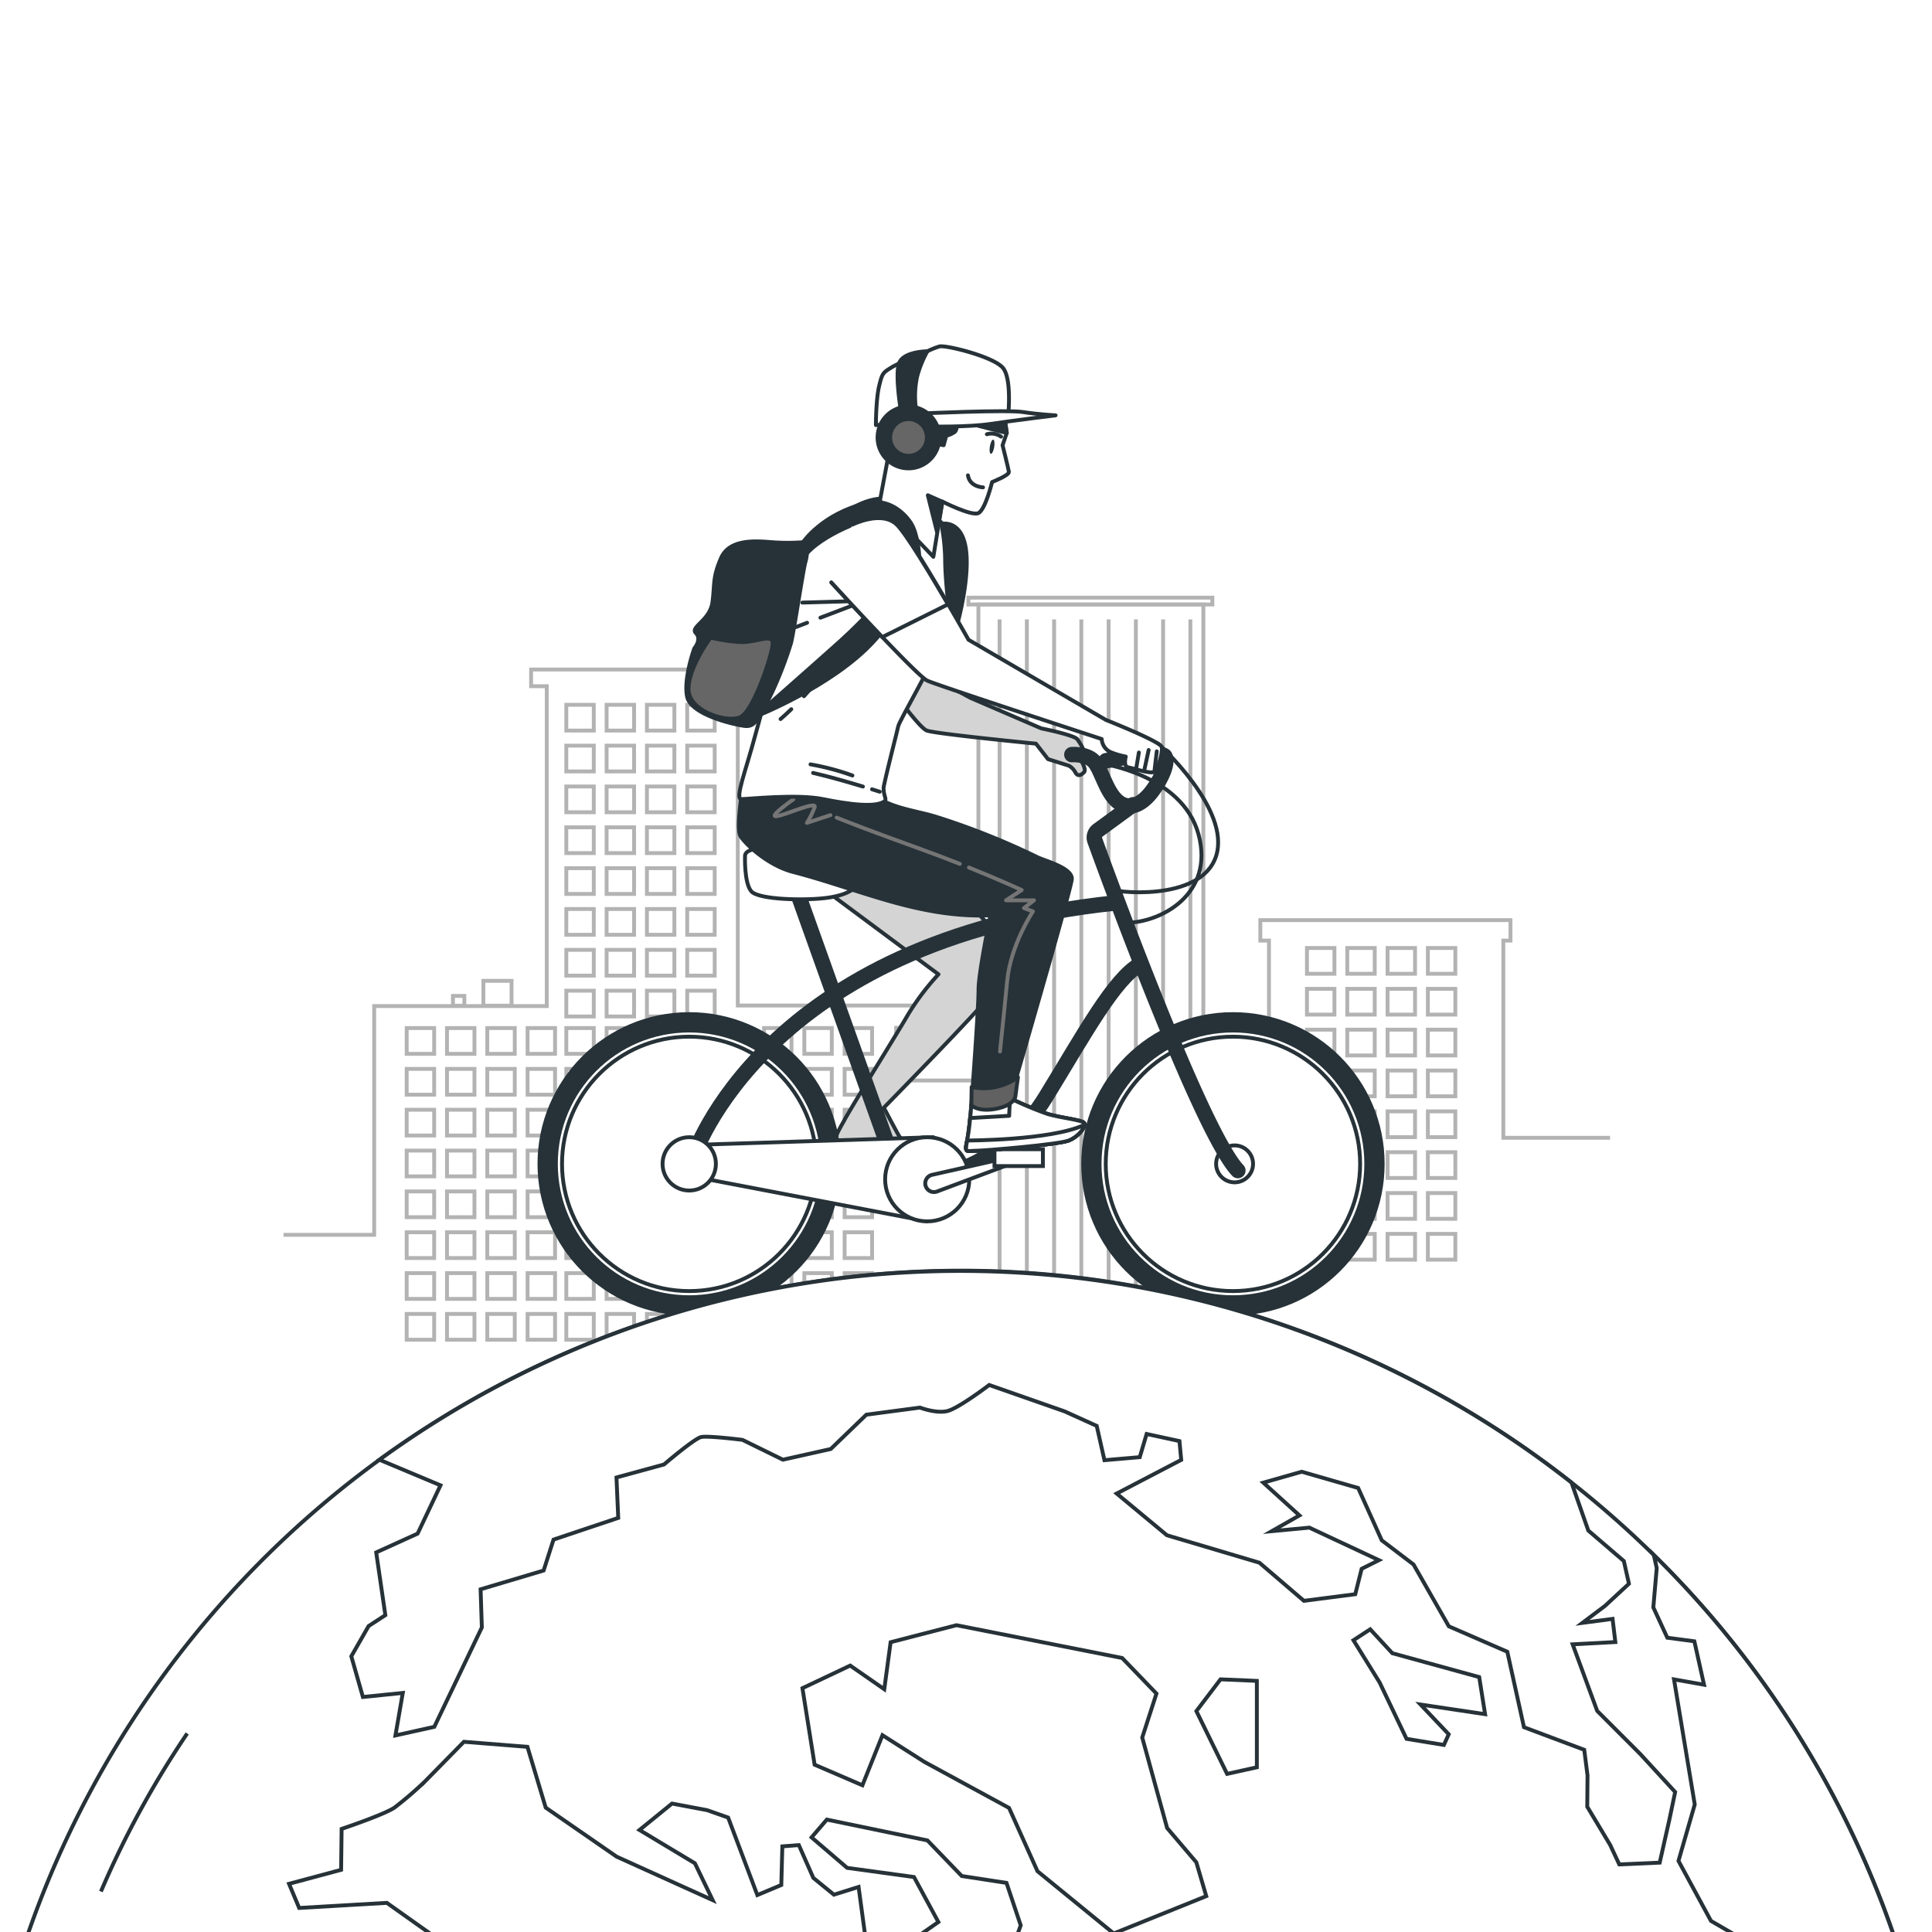 <svg class="animated" id="freepik_stories-world-bicycle-day" xmlns="http://www.w3.org/2000/svg" viewBox="0 0 500 500" version="1.1" xmlns:xlink="http://www.w3.org/1999/xlink" xmlns:svgjs="http://svgjs.com/svgjs"><style>svg#freepik_stories-world-bicycle-day:not(.animated) .animable {opacity: 0;}svg#freepik_stories-world-bicycle-day.animated #freepik--Character--inject-15 {animation: 0.6s 1 forwards linear slideLeft,1.5s Infinite  linear floating;animation-delay: 0s,-12.8s;}svg#freepik_stories-world-bicycle-day.animated #freepik--World--inject-15 {animation: 1s 1 forwards cubic-bezier(.36,-0.01,.5,1.38) slideUp;animation-delay: 0s;}            @keyframes slideLeft {                0% {                    opacity: 0;                    transform: translateX(-30px);                }                100% {                    opacity: 1;                    transform: translateX(0);                }            }                    @keyframes floating {                0% {                    opacity: 1;                    transform: translateY(0px);                }                50% {                    transform: translateY(-10px);                }                100% {                    opacity: 1;                    transform: translateY(0px);                }            }                    @keyframes slideUp {                0% {                    opacity: 0;                    transform: translateY(30px);                }                100% {                    opacity: 1;                    transform: inherit;                }            }        .animator-hidden { display: none; }</style><g id="freepik--background-simple--inject-15" class="animable animator-hidden" style="transform-origin: 247.784px 247.826px;"><path d="M410.76,104a210.26,210.26,0,0,0-57.35-40.25C321.79,49,287,41.83,252.13,41.41c-101.79-1.24-109.54,118.34-140.83,135s-88,18.58-90,85.09c-1.24,41.83,8.53,84.84,36,117.43,25.15,29.86,62.1,45,98.5,56.16C196.68,447.61,240,459.92,283,451.46c44.13-8.69,75.13-43.63,111.37-67.24,22.81-14.87,43.29-30.52,57.38-54.38q2.52-4.27,4.76-8.71c18.86-37.07,22.56-79.82,12.16-119.93C459.37,165.2,438.3,130.92,410.76,104Z" style="fill: #FFFFFF; transform-origin: 247.784px 247.826px;" id="elsrdtyr8k3xs" class="animable"></path><g id="el6gd6dsa9ni6"><path d="M410.76,104a210.26,210.26,0,0,0-57.35-40.25C321.79,49,287,41.83,252.13,41.41c-101.79-1.24-109.54,118.34-140.83,135s-88,18.58-90,85.09c-1.24,41.83,8.53,84.84,36,117.43,25.15,29.86,62.1,45,98.5,56.16C196.68,447.61,240,459.92,283,451.46c44.13-8.69,75.13-43.63,111.37-67.24,22.81-14.87,43.29-30.52,57.38-54.38q2.52-4.27,4.76-8.71c18.86-37.07,22.56-79.82,12.16-119.93C459.37,165.2,438.3,130.92,410.76,104Z" style="fill: rgb(255, 255, 255); opacity: 0.7; transform-origin: 247.784px 247.826px;" class="animable" id="el8dyaiziu8s2"></path></g></g><g id="freepik--Clouds--inject-15" class="animable animator-hidden" style="transform-origin: 250.443px 118.342px;"><path d="M434.6,107.33c0-.34-.06-.71-.07-1.1-.1-8.36-3.2-14.14-10.77-18.53-14.18-8.24-22.41,0-26.53,7.32s-10.52-4.58-20.59-3.21-9.6,12.36-12.35,18.3-8.69-1.83-16.47-.45-8.23,5.94-9.61,7.77-13.72-2.74-20.58.92a28.58,28.58,0,0,0-10.52,10.52H457.16s1.83-11-4.11-15.09C447.71,110.08,435.63,116,434.6,107.33Z" style="fill: none; stroke: rgb(38, 50, 56); stroke-linecap: round; stroke-linejoin: round; transform-origin: 382.268px 106.567px;" id="ellpiag5nd7cs" class="animable"></path><path d="M365,121a3.65,3.65,0,0,0-1.39.7c-1.93,1.69-1.93,2.9-1.93,2.9" style="fill: none; stroke: rgb(38, 50, 56); stroke-linecap: round; stroke-linejoin: round; transform-origin: 363.34px 122.8px;" id="el9tsyjzpp257" class="animable"></path><path d="M398.1,106.81c-1.34,2.92-2.52,6.13-5.27,7.41-3.93,1.84-7.61-2.31-11.24-3.25a5.23,5.23,0,0,0-5.75,1.76c-1.64,1.87-1.66,6.1-3.81,7.3a9.93,9.93,0,0,1-4.13.66" style="fill: none; stroke: rgb(38, 50, 56); stroke-linecap: round; stroke-linejoin: round; transform-origin: 383px 113.757px;" id="elmgibo53efsb" class="animable"></path><path d="M442.76,120.32c-.11-.26-.22-.53-.35-.78-2.88-5.76-9.7-1.13-13.9-2.74-3.72-1.44-2.5-7.33-3-10.41-1-6-8.45-10.49-14.3-9.58a18.16,18.16,0,0,0-11,6.43" style="fill: none; stroke: rgb(38, 50, 56); stroke-linecap: round; stroke-linejoin: round; transform-origin: 421.485px 108.506px;" id="elo1lir8yt8i" class="animable"></path><path d="M443.94,125.61a25.71,25.71,0,0,0-.5-3" style="fill: none; stroke: rgb(38, 50, 56); stroke-linecap: round; stroke-linejoin: round; transform-origin: 443.69px 124.11px;" id="elrycjsqz8c7p" class="animable"></path><path d="M132.39,137.39a6.1,6.1,0,0,1,0-.77c-.07-5.83-2.24-9.86-7.52-12.93-9.9-5.75-15.64,0-18.52,5.11s-7.34-3.19-14.36-2.24-6.71,8.62-8.62,12.77-6.07-1.27-11.5-.31-5.74,4.15-6.7,5.42-9.58-1.91-14.37.64a20,20,0,0,0-7.34,7.34H148.13s1.27-7.66-2.87-10.53C141.53,139.31,133.1,143.43,132.39,137.39Z" style="fill: none; stroke: rgb(38, 50, 56); stroke-linecap: round; stroke-linejoin: round; transform-origin: 95.887px 136.856px;" id="el0cli3llypi1" class="animable"></path><path d="M83.78,146.94a2.61,2.61,0,0,0-1,.49c-1.35,1.19-1.35,2-1.35,2" style="fill: none; stroke: rgb(38, 50, 56); stroke-linecap: round; stroke-linejoin: round; transform-origin: 82.605px 148.185px;" id="elhhl1fbz1tpn" class="animable"></path><path d="M106.91,137c-.93,2-1.75,4.27-3.68,5.17-2.74,1.28-5.31-1.61-7.84-2.27a3.64,3.64,0,0,0-4,1.23c-1.14,1.3-1.16,4.26-2.66,5.09a6.83,6.83,0,0,1-2.89.46" style="fill: none; stroke: rgb(38, 50, 56); stroke-linecap: round; stroke-linejoin: round; transform-origin: 96.375px 141.846px;" id="elqnz9s6108vg" class="animable"></path><path d="M138.08,146.46c-.08-.19-.16-.37-.25-.54-2-4-6.77-.79-9.69-1.92-2.61-1-1.75-5.11-2.1-7.26-.68-4.16-5.9-7.33-10-6.69a12.69,12.69,0,0,0-7.71,4.49" style="fill: none; stroke: rgb(38, 50, 56); stroke-linecap: round; stroke-linejoin: round; transform-origin: 123.205px 138.214px;" id="el6mrjzvujvuj" class="animable"></path><path d="M138.9,150.15a17.11,17.11,0,0,0-.35-2.13" style="fill: none; stroke: rgb(38, 50, 56); stroke-linecap: round; stroke-linejoin: round; transform-origin: 138.725px 149.085px;" id="el46ts6hvyv7r" class="animable"></path></g><g id="freepik--Buldings--inject-15" class="animable" style="transform-origin: 245.04px 254.055px;"><g id="elwfgh9sqci"><g style="opacity: 0.3; transform-origin: 245.04px 254.055px;" class="animable" id="el3hm5mstayas"><rect x="125.1" y="253.84" width="7.29" height="6.43" style="fill: none; stroke: rgb(0, 0, 0); stroke-miterlimit: 10; transform-origin: 128.745px 257.055px;" id="elo13cztz5ow" class="animable"></rect><rect x="117.22" y="257.74" width="2.95" height="2.54" style="fill: none; stroke: rgb(0, 0, 0); stroke-miterlimit: 10; transform-origin: 118.695px 259.01px;" id="elrdy9pe9civq" class="animable"></rect><polyline points="416.69 294.46 389.06 294.46 389.06 243.42 390.91 243.42 390.91 238.13 326.17 238.13 326.17 243.42 328.41 243.42 328.41 319.34 311.43 319.34 311.43 156.45 253.21 156.45 253.21 279.63 231.92 279.63 231.92 266 237.5 266 237.5 260.23 190.94 260.23 190.94 177.59 193.96 177.59 193.96 173.27 137.45 173.27 137.45 177.59 141.5 177.59 141.5 260.37 96.84 260.37 96.84 319.57 73.39 319.57" style="fill: none; stroke: rgb(0, 0, 0); stroke-miterlimit: 10; transform-origin: 245.04px 238.01px;" id="elw505qi0egpg" class="animable"></polyline><rect x="250.62" y="154.67" width="63.14" height="1.77" style="fill: none; stroke: rgb(0, 0, 0); stroke-miterlimit: 10; transform-origin: 282.19px 155.555px;" id="elgh37stqn8q" class="animable"></rect><rect x="146.56" y="182.4" width="7.11" height="6.67" style="fill: none; stroke: rgb(0, 0, 0); stroke-miterlimit: 10; transform-origin: 150.115px 185.735px;" id="elmn8ri38eaxk" class="animable"></rect><rect x="156.99" y="182.4" width="7.11" height="6.67" style="fill: none; stroke: rgb(0, 0, 0); stroke-miterlimit: 10; transform-origin: 160.545px 185.735px;" id="eli9ko9fkjus" class="animable"></rect><rect x="167.42" y="182.4" width="7.11" height="6.67" style="fill: none; stroke: rgb(0, 0, 0); stroke-miterlimit: 10; transform-origin: 170.975px 185.735px;" id="el4w8e7fwmktx" class="animable"></rect><rect x="177.85" y="182.4" width="7.11" height="6.67" style="fill: none; stroke: rgb(0, 0, 0); stroke-miterlimit: 10; transform-origin: 181.405px 185.735px;" id="elxoagp6cmnfn" class="animable"></rect><rect x="146.56" y="192.97" width="7.11" height="6.67" style="fill: none; stroke: rgb(0, 0, 0); stroke-miterlimit: 10; transform-origin: 150.115px 196.305px;" id="elyq9ilctopdg" class="animable"></rect><rect x="156.99" y="192.97" width="7.11" height="6.67" style="fill: none; stroke: rgb(0, 0, 0); stroke-miterlimit: 10; transform-origin: 160.545px 196.305px;" id="elalucm5va1t8" class="animable"></rect><rect x="167.42" y="192.97" width="7.11" height="6.67" style="fill: none; stroke: rgb(0, 0, 0); stroke-miterlimit: 10; transform-origin: 170.975px 196.305px;" id="elh3a7bw9l5k7" class="animable"></rect><rect x="177.85" y="192.97" width="7.11" height="6.67" style="fill: none; stroke: rgb(0, 0, 0); stroke-miterlimit: 10; transform-origin: 181.405px 196.305px;" id="els9h42g673i9" class="animable"></rect><rect x="146.56" y="203.54" width="7.11" height="6.67" style="fill: none; stroke: rgb(0, 0, 0); stroke-miterlimit: 10; transform-origin: 150.115px 206.875px;" id="elaqusviqdr1n" class="animable"></rect><rect x="156.99" y="203.54" width="7.11" height="6.67" style="fill: none; stroke: rgb(0, 0, 0); stroke-miterlimit: 10; transform-origin: 160.545px 206.875px;" id="elu2ts9h1aynr" class="animable"></rect><rect x="167.42" y="203.54" width="7.11" height="6.67" style="fill: none; stroke: rgb(0, 0, 0); stroke-miterlimit: 10; transform-origin: 170.975px 206.875px;" id="el14s7xfj46q4" class="animable"></rect><rect x="177.85" y="203.54" width="7.11" height="6.67" style="fill: none; stroke: rgb(0, 0, 0); stroke-miterlimit: 10; transform-origin: 181.405px 206.875px;" id="el6xxnpzo8zz" class="animable"></rect><rect x="146.56" y="214.11" width="7.11" height="6.67" style="fill: none; stroke: rgb(0, 0, 0); stroke-miterlimit: 10; transform-origin: 150.115px 217.445px;" id="el6zuhje5gf3k" class="animable"></rect><rect x="156.99" y="214.11" width="7.11" height="6.67" style="fill: none; stroke: rgb(0, 0, 0); stroke-miterlimit: 10; transform-origin: 160.545px 217.445px;" id="elt7rdy7phxnf" class="animable"></rect><rect x="167.42" y="214.11" width="7.11" height="6.67" style="fill: none; stroke: rgb(0, 0, 0); stroke-miterlimit: 10; transform-origin: 170.975px 217.445px;" id="elqre32e707gc" class="animable"></rect><rect x="177.85" y="214.11" width="7.11" height="6.67" style="fill: none; stroke: rgb(0, 0, 0); stroke-miterlimit: 10; transform-origin: 181.405px 217.445px;" id="elqhx0j0yehfb" class="animable"></rect><rect x="146.56" y="224.68" width="7.11" height="6.67" style="fill: none; stroke: rgb(0, 0, 0); stroke-miterlimit: 10; transform-origin: 150.115px 228.015px;" id="elz5zw4ygk1b9" class="animable"></rect><rect x="156.99" y="224.68" width="7.11" height="6.67" style="fill: none; stroke: rgb(0, 0, 0); stroke-miterlimit: 10; transform-origin: 160.545px 228.015px;" id="eliitggmd3pd" class="animable"></rect><rect x="167.42" y="224.68" width="7.11" height="6.67" style="fill: none; stroke: rgb(0, 0, 0); stroke-miterlimit: 10; transform-origin: 170.975px 228.015px;" id="el1ielm6g6e9f" class="animable"></rect><rect x="177.85" y="224.68" width="7.11" height="6.67" style="fill: none; stroke: rgb(0, 0, 0); stroke-miterlimit: 10; transform-origin: 181.405px 228.015px;" id="ellwxh7s04g8" class="animable"></rect><rect x="146.56" y="235.25" width="7.11" height="6.67" style="fill: none; stroke: rgb(0, 0, 0); stroke-miterlimit: 10; transform-origin: 150.115px 238.585px;" id="eluobh9txdh2" class="animable"></rect><rect x="156.99" y="235.25" width="7.11" height="6.67" style="fill: none; stroke: rgb(0, 0, 0); stroke-miterlimit: 10; transform-origin: 160.545px 238.585px;" id="elhg5f17qqiya" class="animable"></rect><rect x="167.42" y="235.25" width="7.11" height="6.67" style="fill: none; stroke: rgb(0, 0, 0); stroke-miterlimit: 10; transform-origin: 170.975px 238.585px;" id="el21pzajkq4bw" class="animable"></rect><rect x="177.85" y="235.25" width="7.11" height="6.67" style="fill: none; stroke: rgb(0, 0, 0); stroke-miterlimit: 10; transform-origin: 181.405px 238.585px;" id="eloyckw9601t" class="animable"></rect><rect x="146.56" y="245.82" width="7.11" height="6.67" style="fill: none; stroke: rgb(0, 0, 0); stroke-miterlimit: 10; transform-origin: 150.115px 249.155px;" id="elc8ug6fqhry8" class="animable"></rect><rect x="156.99" y="245.82" width="7.11" height="6.67" style="fill: none; stroke: rgb(0, 0, 0); stroke-miterlimit: 10; transform-origin: 160.545px 249.155px;" id="ellcvjz6mxhoe" class="animable"></rect><rect x="167.42" y="245.82" width="7.11" height="6.67" style="fill: none; stroke: rgb(0, 0, 0); stroke-miterlimit: 10; transform-origin: 170.975px 249.155px;" id="elydcbp6n2po7" class="animable"></rect><rect x="177.85" y="245.82" width="7.11" height="6.67" style="fill: none; stroke: rgb(0, 0, 0); stroke-miterlimit: 10; transform-origin: 181.405px 249.155px;" id="el1it575wv419" class="animable"></rect><rect x="146.56" y="256.39" width="7.11" height="6.67" style="fill: none; stroke: rgb(0, 0, 0); stroke-miterlimit: 10; transform-origin: 150.115px 259.725px;" id="elgq66in8xjhi" class="animable"></rect><rect x="156.99" y="256.39" width="7.11" height="6.67" style="fill: none; stroke: rgb(0, 0, 0); stroke-miterlimit: 10; transform-origin: 160.545px 259.725px;" id="el4realxrr0wm" class="animable"></rect><rect x="167.42" y="256.39" width="7.11" height="6.67" style="fill: none; stroke: rgb(0, 0, 0); stroke-miterlimit: 10; transform-origin: 170.975px 259.725px;" id="elhhw2d2dmwat" class="animable"></rect><rect x="177.85" y="256.39" width="7.11" height="6.67" style="fill: none; stroke: rgb(0, 0, 0); stroke-miterlimit: 10; transform-origin: 181.405px 259.725px;" id="elzy11g1bw6e" class="animable"></rect><rect x="146.56" y="266.06" width="7.11" height="6.67" style="fill: none; stroke: rgb(0, 0, 0); stroke-miterlimit: 10; transform-origin: 150.115px 269.395px;" id="elz18yhyyr3xf" class="animable"></rect><rect x="156.99" y="266.06" width="7.11" height="6.67" style="fill: none; stroke: rgb(0, 0, 0); stroke-miterlimit: 10; transform-origin: 160.545px 269.395px;" id="el22exwqt5khx" class="animable"></rect><rect x="167.42" y="266.06" width="7.11" height="6.67" style="fill: none; stroke: rgb(0, 0, 0); stroke-miterlimit: 10; transform-origin: 170.975px 269.395px;" id="elnonh3uwbwaf" class="animable"></rect><rect x="177.85" y="266.06" width="7.11" height="6.67" style="fill: none; stroke: rgb(0, 0, 0); stroke-miterlimit: 10; transform-origin: 181.405px 269.395px;" id="elutanzkm2w9" class="animable"></rect><rect x="146.56" y="276.63" width="7.11" height="6.67" style="fill: none; stroke: rgb(0, 0, 0); stroke-miterlimit: 10; transform-origin: 150.115px 279.965px;" id="elljozmxui55j" class="animable"></rect><rect x="156.99" y="276.63" width="7.11" height="6.67" style="fill: none; stroke: rgb(0, 0, 0); stroke-miterlimit: 10; transform-origin: 160.545px 279.965px;" id="elnlxmjvqltv" class="animable"></rect><rect x="167.42" y="276.63" width="7.11" height="6.67" style="fill: none; stroke: rgb(0, 0, 0); stroke-miterlimit: 10; transform-origin: 170.975px 279.965px;" id="eli6zdcttuzt" class="animable"></rect><rect x="177.85" y="276.63" width="7.11" height="6.67" style="fill: none; stroke: rgb(0, 0, 0); stroke-miterlimit: 10; transform-origin: 181.405px 279.965px;" id="elyafidakz9b7" class="animable"></rect><rect x="146.56" y="287.2" width="7.11" height="6.67" style="fill: none; stroke: rgb(0, 0, 0); stroke-miterlimit: 10; transform-origin: 150.115px 290.535px;" id="elvsvnm5s8fq" class="animable"></rect><rect x="156.99" y="287.2" width="7.11" height="6.67" style="fill: none; stroke: rgb(0, 0, 0); stroke-miterlimit: 10; transform-origin: 160.545px 290.535px;" id="elheb86ieucsa" class="animable"></rect><rect x="167.42" y="287.2" width="7.11" height="6.67" style="fill: none; stroke: rgb(0, 0, 0); stroke-miterlimit: 10; transform-origin: 170.975px 290.535px;" id="el3n0dsvtpeh3" class="animable"></rect><rect x="177.85" y="287.2" width="7.11" height="6.67" style="fill: none; stroke: rgb(0, 0, 0); stroke-miterlimit: 10; transform-origin: 181.405px 290.535px;" id="eljnhg4s9sbb" class="animable"></rect><rect x="146.56" y="297.77" width="7.11" height="6.67" style="fill: none; stroke: rgb(0, 0, 0); stroke-miterlimit: 10; transform-origin: 150.115px 301.105px;" id="elyo5jjgszix" class="animable"></rect><rect x="156.99" y="297.77" width="7.11" height="6.67" style="fill: none; stroke: rgb(0, 0, 0); stroke-miterlimit: 10; transform-origin: 160.545px 301.105px;" id="elvomt7v5vpcp" class="animable"></rect><rect x="167.42" y="297.77" width="7.11" height="6.67" style="fill: none; stroke: rgb(0, 0, 0); stroke-miterlimit: 10; transform-origin: 170.975px 301.105px;" id="elwf0uuyzyqva" class="animable"></rect><rect x="177.85" y="297.77" width="7.11" height="6.67" style="fill: none; stroke: rgb(0, 0, 0); stroke-miterlimit: 10; transform-origin: 181.405px 301.105px;" id="elxit90j0fpuj" class="animable"></rect><rect x="146.56" y="308.34" width="7.11" height="6.67" style="fill: none; stroke: rgb(0, 0, 0); stroke-miterlimit: 10; transform-origin: 150.115px 311.675px;" id="el6ktf6x9l35k" class="animable"></rect><rect x="156.99" y="308.34" width="7.11" height="6.67" style="fill: none; stroke: rgb(0, 0, 0); stroke-miterlimit: 10; transform-origin: 160.545px 311.675px;" id="el249tup57k7x" class="animable"></rect><rect x="167.42" y="308.34" width="7.11" height="6.67" style="fill: none; stroke: rgb(0, 0, 0); stroke-miterlimit: 10; transform-origin: 170.975px 311.675px;" id="ell2spwajd9q" class="animable"></rect><rect x="177.85" y="308.34" width="7.11" height="6.67" style="fill: none; stroke: rgb(0, 0, 0); stroke-miterlimit: 10; transform-origin: 181.405px 311.675px;" id="eltwqnk9uz9oh" class="animable"></rect><rect x="146.56" y="318.91" width="7.11" height="6.67" style="fill: none; stroke: rgb(0, 0, 0); stroke-miterlimit: 10; transform-origin: 150.115px 322.245px;" id="elba8rmq7j0gd" class="animable"></rect><rect x="156.99" y="318.91" width="7.11" height="6.67" style="fill: none; stroke: rgb(0, 0, 0); stroke-miterlimit: 10; transform-origin: 160.545px 322.245px;" id="el9xaomer7hwb" class="animable"></rect><rect x="167.42" y="318.91" width="7.11" height="6.67" style="fill: none; stroke: rgb(0, 0, 0); stroke-miterlimit: 10; transform-origin: 170.975px 322.245px;" id="elp18g377odo8" class="animable"></rect><rect x="177.85" y="318.91" width="7.11" height="6.67" style="fill: none; stroke: rgb(0, 0, 0); stroke-miterlimit: 10; transform-origin: 181.405px 322.245px;" id="el673cgxq9caw" class="animable"></rect><rect x="146.56" y="329.48" width="7.11" height="6.67" style="fill: none; stroke: rgb(0, 0, 0); stroke-miterlimit: 10; transform-origin: 150.115px 332.815px;" id="eldugilwp22hp" class="animable"></rect><rect x="156.99" y="329.48" width="7.11" height="6.67" style="fill: none; stroke: rgb(0, 0, 0); stroke-miterlimit: 10; transform-origin: 160.545px 332.815px;" id="el2b9967v843" class="animable"></rect><rect x="167.42" y="329.48" width="7.11" height="6.67" style="fill: none; stroke: rgb(0, 0, 0); stroke-miterlimit: 10; transform-origin: 170.975px 332.815px;" id="els8poaymtrdl" class="animable"></rect><rect x="177.85" y="329.48" width="7.11" height="6.67" style="fill: none; stroke: rgb(0, 0, 0); stroke-miterlimit: 10; transform-origin: 181.405px 332.815px;" id="eloaheqxp0alr" class="animable"></rect><rect x="146.56" y="340.05" width="7.11" height="6.67" style="fill: none; stroke: rgb(0, 0, 0); stroke-miterlimit: 10; transform-origin: 150.115px 343.385px;" id="el3do3jm1sug5" class="animable"></rect><rect x="156.99" y="340.05" width="7.11" height="6.67" style="fill: none; stroke: rgb(0, 0, 0); stroke-miterlimit: 10; transform-origin: 160.545px 343.385px;" id="el4anadumytin" class="animable"></rect><rect x="167.42" y="340.05" width="7.11" height="6.67" style="fill: none; stroke: rgb(0, 0, 0); stroke-miterlimit: 10; transform-origin: 170.975px 343.385px;" id="elvha7x8akh3m" class="animable"></rect><rect x="177.85" y="340.05" width="7.11" height="6.67" style="fill: none; stroke: rgb(0, 0, 0); stroke-miterlimit: 10; transform-origin: 181.405px 343.385px;" id="el3lj0pd4d7r2" class="animable"></rect><rect x="187.3" y="266.06" width="7.11" height="6.67" style="fill: none; stroke: rgb(0, 0, 0); stroke-miterlimit: 10; transform-origin: 190.855px 269.395px;" id="elsjh83rbbxup" class="animable"></rect><rect x="197.73" y="266.06" width="7.11" height="6.67" style="fill: none; stroke: rgb(0, 0, 0); stroke-miterlimit: 10; transform-origin: 201.285px 269.395px;" id="el3mjfkldq2ok" class="animable"></rect><rect x="208.16" y="266.06" width="7.11" height="6.67" style="fill: none; stroke: rgb(0, 0, 0); stroke-miterlimit: 10; transform-origin: 211.715px 269.395px;" id="elwrsj6jltn4c" class="animable"></rect><rect x="218.59" y="266.06" width="7.11" height="6.67" style="fill: none; stroke: rgb(0, 0, 0); stroke-miterlimit: 10; transform-origin: 222.145px 269.395px;" id="elnfw207z1jh" class="animable"></rect><rect x="187.3" y="276.63" width="7.11" height="6.67" style="fill: none; stroke: rgb(0, 0, 0); stroke-miterlimit: 10; transform-origin: 190.855px 279.965px;" id="elnpqlpqpha3" class="animable"></rect><rect x="197.73" y="276.63" width="7.11" height="6.67" style="fill: none; stroke: rgb(0, 0, 0); stroke-miterlimit: 10; transform-origin: 201.285px 279.965px;" id="elgspx14c33hd" class="animable"></rect><rect x="208.16" y="276.63" width="7.11" height="6.67" style="fill: none; stroke: rgb(0, 0, 0); stroke-miterlimit: 10; transform-origin: 211.715px 279.965px;" id="el31uo4qur6dr" class="animable"></rect><rect x="218.59" y="276.63" width="7.11" height="6.67" style="fill: none; stroke: rgb(0, 0, 0); stroke-miterlimit: 10; transform-origin: 222.145px 279.965px;" id="elcp21qjffmew" class="animable"></rect><rect x="187.3" y="287.2" width="7.11" height="6.67" style="fill: none; stroke: rgb(0, 0, 0); stroke-miterlimit: 10; transform-origin: 190.855px 290.535px;" id="ellvfwe3s5ho" class="animable"></rect><rect x="197.73" y="287.2" width="7.11" height="6.67" style="fill: none; stroke: rgb(0, 0, 0); stroke-miterlimit: 10; transform-origin: 201.285px 290.535px;" id="el5q52i5klcq4" class="animable"></rect><rect x="208.16" y="287.2" width="7.11" height="6.67" style="fill: none; stroke: rgb(0, 0, 0); stroke-miterlimit: 10; transform-origin: 211.715px 290.535px;" id="elgy7fbc80aaj" class="animable"></rect><rect x="218.59" y="287.2" width="7.11" height="6.67" style="fill: none; stroke: rgb(0, 0, 0); stroke-miterlimit: 10; transform-origin: 222.145px 290.535px;" id="elskj4cr8836" class="animable"></rect><rect x="187.3" y="297.77" width="7.11" height="6.67" style="fill: none; stroke: rgb(0, 0, 0); stroke-miterlimit: 10; transform-origin: 190.855px 301.105px;" id="elcc7v3rzjwyq" class="animable"></rect><rect x="197.73" y="297.77" width="7.11" height="6.67" style="fill: none; stroke: rgb(0, 0, 0); stroke-miterlimit: 10; transform-origin: 201.285px 301.105px;" id="el216mhmx7tda" class="animable"></rect><rect x="208.16" y="297.77" width="7.11" height="6.67" style="fill: none; stroke: rgb(0, 0, 0); stroke-miterlimit: 10; transform-origin: 211.715px 301.105px;" id="elle55w42erm" class="animable"></rect><rect x="218.59" y="297.77" width="7.11" height="6.67" style="fill: none; stroke: rgb(0, 0, 0); stroke-miterlimit: 10; transform-origin: 222.145px 301.105px;" id="elmb3vj5u4uy" class="animable"></rect><rect x="187.3" y="308.34" width="7.11" height="6.67" style="fill: none; stroke: rgb(0, 0, 0); stroke-miterlimit: 10; transform-origin: 190.855px 311.675px;" id="elesv3l83ap7o" class="animable"></rect><rect x="197.73" y="308.34" width="7.11" height="6.67" style="fill: none; stroke: rgb(0, 0, 0); stroke-miterlimit: 10; transform-origin: 201.285px 311.675px;" id="elx2rizw5r2t" class="animable"></rect><rect x="208.16" y="308.34" width="7.11" height="6.67" style="fill: none; stroke: rgb(0, 0, 0); stroke-miterlimit: 10; transform-origin: 211.715px 311.675px;" id="eljh7ylo02ont" class="animable"></rect><rect x="218.59" y="308.34" width="7.11" height="6.67" style="fill: none; stroke: rgb(0, 0, 0); stroke-miterlimit: 10; transform-origin: 222.145px 311.675px;" id="elxyv1szy9nrm" class="animable"></rect><rect x="187.3" y="318.91" width="7.11" height="6.67" style="fill: none; stroke: rgb(0, 0, 0); stroke-miterlimit: 10; transform-origin: 190.855px 322.245px;" id="el4a5g08gvvf" class="animable"></rect><rect x="197.73" y="318.91" width="7.11" height="6.67" style="fill: none; stroke: rgb(0, 0, 0); stroke-miterlimit: 10; transform-origin: 201.285px 322.245px;" id="elve0v85foncl" class="animable"></rect><rect x="208.16" y="318.91" width="7.11" height="6.67" style="fill: none; stroke: rgb(0, 0, 0); stroke-miterlimit: 10; transform-origin: 211.715px 322.245px;" id="el6g96vn9ax2g" class="animable"></rect><rect x="218.59" y="318.91" width="7.11" height="6.67" style="fill: none; stroke: rgb(0, 0, 0); stroke-miterlimit: 10; transform-origin: 222.145px 322.245px;" id="elvd993p923c" class="animable"></rect><rect x="187.3" y="329.48" width="7.11" height="6.67" style="fill: none; stroke: rgb(0, 0, 0); stroke-miterlimit: 10; transform-origin: 190.855px 332.815px;" id="el1pxn4p4ebtz" class="animable"></rect><rect x="197.73" y="329.48" width="7.11" height="6.67" style="fill: none; stroke: rgb(0, 0, 0); stroke-miterlimit: 10; transform-origin: 201.285px 332.815px;" id="elc1ju1ecfkb9" class="animable"></rect><rect x="208.16" y="329.48" width="7.11" height="6.67" style="fill: none; stroke: rgb(0, 0, 0); stroke-miterlimit: 10; transform-origin: 211.715px 332.815px;" id="el9vo4x2dcf1" class="animable"></rect><rect x="218.59" y="329.48" width="7.11" height="6.67" style="fill: none; stroke: rgb(0, 0, 0); stroke-miterlimit: 10; transform-origin: 222.145px 332.815px;" id="eljzt8hr16r9" class="animable"></rect><rect x="187.3" y="340.05" width="7.11" height="6.67" style="fill: none; stroke: rgb(0, 0, 0); stroke-miterlimit: 10; transform-origin: 190.855px 343.385px;" id="elkaka5jpwokb" class="animable"></rect><rect x="197.73" y="340.05" width="7.11" height="6.67" style="fill: none; stroke: rgb(0, 0, 0); stroke-miterlimit: 10; transform-origin: 201.285px 343.385px;" id="eldpf5qw0gmsm" class="animable"></rect><rect x="208.16" y="340.05" width="7.11" height="6.67" style="fill: none; stroke: rgb(0, 0, 0); stroke-miterlimit: 10; transform-origin: 211.715px 343.385px;" id="elhrb4lwewexi" class="animable"></rect><rect x="218.59" y="340.05" width="7.11" height="6.67" style="fill: none; stroke: rgb(0, 0, 0); stroke-miterlimit: 10; transform-origin: 222.145px 343.385px;" id="elp7j83pi8dcc" class="animable"></rect><rect x="105.25" y="266.06" width="7.11" height="6.67" style="fill: none; stroke: rgb(0, 0, 0); stroke-miterlimit: 10; transform-origin: 108.805px 269.395px;" id="el6mrqzt8k03u" class="animable"></rect><rect x="115.68" y="266.06" width="7.11" height="6.67" style="fill: none; stroke: rgb(0, 0, 0); stroke-miterlimit: 10; transform-origin: 119.235px 269.395px;" id="elrppf9dert1o" class="animable"></rect><rect x="126.11" y="266.06" width="7.11" height="6.67" style="fill: none; stroke: rgb(0, 0, 0); stroke-miterlimit: 10; transform-origin: 129.665px 269.395px;" id="elheea170olao" class="animable"></rect><rect x="136.54" y="266.06" width="7.11" height="6.67" style="fill: none; stroke: rgb(0, 0, 0); stroke-miterlimit: 10; transform-origin: 140.095px 269.395px;" id="elpr0zvbv4wzi" class="animable"></rect><rect x="105.25" y="276.63" width="7.11" height="6.67" style="fill: none; stroke: rgb(0, 0, 0); stroke-miterlimit: 10; transform-origin: 108.805px 279.965px;" id="elzfijhzprv0n" class="animable"></rect><rect x="115.68" y="276.63" width="7.11" height="6.67" style="fill: none; stroke: rgb(0, 0, 0); stroke-miterlimit: 10; transform-origin: 119.235px 279.965px;" id="elj6fbrnxbh57" class="animable"></rect><rect x="126.11" y="276.63" width="7.11" height="6.67" style="fill: none; stroke: rgb(0, 0, 0); stroke-miterlimit: 10; transform-origin: 129.665px 279.965px;" id="eld30m4vk6874" class="animable"></rect><rect x="136.54" y="276.63" width="7.11" height="6.67" style="fill: none; stroke: rgb(0, 0, 0); stroke-miterlimit: 10; transform-origin: 140.095px 279.965px;" id="elrq4iefg4nt" class="animable"></rect><rect x="105.25" y="287.2" width="7.11" height="6.67" style="fill: none; stroke: rgb(0, 0, 0); stroke-miterlimit: 10; transform-origin: 108.805px 290.535px;" id="el7x32uch72mu" class="animable"></rect><rect x="115.68" y="287.2" width="7.11" height="6.67" style="fill: none; stroke: rgb(0, 0, 0); stroke-miterlimit: 10; transform-origin: 119.235px 290.535px;" id="elqyf9y5w9sx" class="animable"></rect><rect x="126.11" y="287.2" width="7.11" height="6.67" style="fill: none; stroke: rgb(0, 0, 0); stroke-miterlimit: 10; transform-origin: 129.665px 290.535px;" id="eluabxty21cls" class="animable"></rect><rect x="136.54" y="287.2" width="7.11" height="6.67" style="fill: none; stroke: rgb(0, 0, 0); stroke-miterlimit: 10; transform-origin: 140.095px 290.535px;" id="elz7vkltuzrx" class="animable"></rect><rect x="105.25" y="297.77" width="7.11" height="6.67" style="fill: none; stroke: rgb(0, 0, 0); stroke-miterlimit: 10; transform-origin: 108.805px 301.105px;" id="elxevdtlt2kth" class="animable"></rect><rect x="115.68" y="297.77" width="7.11" height="6.67" style="fill: none; stroke: rgb(0, 0, 0); stroke-miterlimit: 10; transform-origin: 119.235px 301.105px;" id="el8uw7ki6e1so" class="animable"></rect><rect x="126.11" y="297.77" width="7.11" height="6.67" style="fill: none; stroke: rgb(0, 0, 0); stroke-miterlimit: 10; transform-origin: 129.665px 301.105px;" id="eln44880tmit" class="animable"></rect><rect x="136.54" y="297.77" width="7.11" height="6.67" style="fill: none; stroke: rgb(0, 0, 0); stroke-miterlimit: 10; transform-origin: 140.095px 301.105px;" id="elv0qs148fv0a" class="animable"></rect><rect x="105.25" y="308.34" width="7.11" height="6.67" style="fill: none; stroke: rgb(0, 0, 0); stroke-miterlimit: 10; transform-origin: 108.805px 311.675px;" id="elyyfadigi7w" class="animable"></rect><rect x="115.68" y="308.34" width="7.11" height="6.67" style="fill: none; stroke: rgb(0, 0, 0); stroke-miterlimit: 10; transform-origin: 119.235px 311.675px;" id="elix0wef3ohae" class="animable"></rect><rect x="126.11" y="308.34" width="7.11" height="6.67" style="fill: none; stroke: rgb(0, 0, 0); stroke-miterlimit: 10; transform-origin: 129.665px 311.675px;" id="elvn1pwhscu18" class="animable"></rect><rect x="136.54" y="308.34" width="7.11" height="6.67" style="fill: none; stroke: rgb(0, 0, 0); stroke-miterlimit: 10; transform-origin: 140.095px 311.675px;" id="el2jeoi5ngauu" class="animable"></rect><rect x="105.25" y="318.91" width="7.11" height="6.67" style="fill: none; stroke: rgb(0, 0, 0); stroke-miterlimit: 10; transform-origin: 108.805px 322.245px;" id="elo3qko13hkj" class="animable"></rect><rect x="115.68" y="318.91" width="7.11" height="6.67" style="fill: none; stroke: rgb(0, 0, 0); stroke-miterlimit: 10; transform-origin: 119.235px 322.245px;" id="elk1xqx4j7v0b" class="animable"></rect><rect x="126.11" y="318.91" width="7.11" height="6.67" style="fill: none; stroke: rgb(0, 0, 0); stroke-miterlimit: 10; transform-origin: 129.665px 322.245px;" id="eli7z5zl0lua" class="animable"></rect><rect x="136.54" y="318.91" width="7.11" height="6.67" style="fill: none; stroke: rgb(0, 0, 0); stroke-miterlimit: 10; transform-origin: 140.095px 322.245px;" id="el7xdi6mpa01" class="animable"></rect><rect x="105.25" y="329.48" width="7.11" height="6.67" style="fill: none; stroke: rgb(0, 0, 0); stroke-miterlimit: 10; transform-origin: 108.805px 332.815px;" id="elhencjhw2bxo" class="animable"></rect><rect x="115.68" y="329.48" width="7.11" height="6.67" style="fill: none; stroke: rgb(0, 0, 0); stroke-miterlimit: 10; transform-origin: 119.235px 332.815px;" id="el7og5zgf5ilp" class="animable"></rect><rect x="126.11" y="329.48" width="7.11" height="6.67" style="fill: none; stroke: rgb(0, 0, 0); stroke-miterlimit: 10; transform-origin: 129.665px 332.815px;" id="elk17kd63x49" class="animable"></rect><rect x="136.54" y="329.48" width="7.11" height="6.67" style="fill: none; stroke: rgb(0, 0, 0); stroke-miterlimit: 10; transform-origin: 140.095px 332.815px;" id="el3qv1uxjipwu" class="animable"></rect><rect x="105.25" y="340.05" width="7.11" height="6.67" style="fill: none; stroke: rgb(0, 0, 0); stroke-miterlimit: 10; transform-origin: 108.805px 343.385px;" id="elhs3qn36rsok" class="animable"></rect><rect x="115.68" y="340.05" width="7.11" height="6.67" style="fill: none; stroke: rgb(0, 0, 0); stroke-miterlimit: 10; transform-origin: 119.235px 343.385px;" id="el76n5xnulw9a" class="animable"></rect><rect x="126.11" y="340.05" width="7.11" height="6.67" style="fill: none; stroke: rgb(0, 0, 0); stroke-miterlimit: 10; transform-origin: 129.665px 343.385px;" id="elea1su07k9dt" class="animable"></rect><rect x="136.54" y="340.05" width="7.11" height="6.67" style="fill: none; stroke: rgb(0, 0, 0); stroke-miterlimit: 10; transform-origin: 140.095px 343.385px;" id="elqfj32b2xnuh" class="animable"></rect><rect x="338.24" y="245.34" width="7.11" height="6.67" style="fill: none; stroke: rgb(0, 0, 0); stroke-miterlimit: 10; transform-origin: 341.795px 248.675px;" id="el6eeis00100o" class="animable"></rect><rect x="348.67" y="245.34" width="7.11" height="6.67" style="fill: none; stroke: rgb(0, 0, 0); stroke-miterlimit: 10; transform-origin: 352.225px 248.675px;" id="el3ow2k5mfl4r" class="animable"></rect><rect x="359.1" y="245.34" width="7.11" height="6.67" style="fill: none; stroke: rgb(0, 0, 0); stroke-miterlimit: 10; transform-origin: 362.655px 248.675px;" id="el6nx6bhxk8w2" class="animable"></rect><rect x="369.53" y="245.34" width="7.11" height="6.67" style="fill: none; stroke: rgb(0, 0, 0); stroke-miterlimit: 10; transform-origin: 373.085px 248.675px;" id="el64bnh6kniao" class="animable"></rect><rect x="338.24" y="255.91" width="7.11" height="6.67" style="fill: none; stroke: rgb(0, 0, 0); stroke-miterlimit: 10; transform-origin: 341.795px 259.245px;" id="el9ak93f6whc" class="animable"></rect><rect x="348.67" y="255.91" width="7.11" height="6.67" style="fill: none; stroke: rgb(0, 0, 0); stroke-miterlimit: 10; transform-origin: 352.225px 259.245px;" id="elv8hx950zwdk" class="animable"></rect><rect x="359.1" y="255.91" width="7.11" height="6.67" style="fill: none; stroke: rgb(0, 0, 0); stroke-miterlimit: 10; transform-origin: 362.655px 259.245px;" id="el9il9jrv5fou" class="animable"></rect><rect x="369.53" y="255.91" width="7.11" height="6.67" style="fill: none; stroke: rgb(0, 0, 0); stroke-miterlimit: 10; transform-origin: 373.085px 259.245px;" id="elhdgs1ho5xq8" class="animable"></rect><rect x="338.24" y="266.48" width="7.11" height="6.67" style="fill: none; stroke: rgb(0, 0, 0); stroke-miterlimit: 10; transform-origin: 341.795px 269.815px;" id="elgjx3j6nnei8" class="animable"></rect><rect x="348.67" y="266.48" width="7.11" height="6.67" style="fill: none; stroke: rgb(0, 0, 0); stroke-miterlimit: 10; transform-origin: 352.225px 269.815px;" id="el3yd13wvks4o" class="animable"></rect><rect x="359.1" y="266.48" width="7.11" height="6.67" style="fill: none; stroke: rgb(0, 0, 0); stroke-miterlimit: 10; transform-origin: 362.655px 269.815px;" id="eloxgv838ujmi" class="animable"></rect><rect x="369.53" y="266.48" width="7.11" height="6.67" style="fill: none; stroke: rgb(0, 0, 0); stroke-miterlimit: 10; transform-origin: 373.085px 269.815px;" id="els89edkzs9sm" class="animable"></rect><rect x="338.24" y="277.05" width="7.11" height="6.67" style="fill: none; stroke: rgb(0, 0, 0); stroke-miterlimit: 10; transform-origin: 341.795px 280.385px;" id="el7w8pxpkoxoy" class="animable"></rect><rect x="348.67" y="277.05" width="7.11" height="6.67" style="fill: none; stroke: rgb(0, 0, 0); stroke-miterlimit: 10; transform-origin: 352.225px 280.385px;" id="elh7qezodbwbt" class="animable"></rect><rect x="359.1" y="277.05" width="7.11" height="6.67" style="fill: none; stroke: rgb(0, 0, 0); stroke-miterlimit: 10; transform-origin: 362.655px 280.385px;" id="elug9ccrk7ego" class="animable"></rect><rect x="369.53" y="277.05" width="7.11" height="6.67" style="fill: none; stroke: rgb(0, 0, 0); stroke-miterlimit: 10; transform-origin: 373.085px 280.385px;" id="el8qpd4v3jvff" class="animable"></rect><rect x="338.24" y="287.62" width="7.11" height="6.67" style="fill: none; stroke: rgb(0, 0, 0); stroke-miterlimit: 10; transform-origin: 341.795px 290.955px;" id="elsqksi6fwwnp" class="animable"></rect><rect x="348.67" y="287.62" width="7.11" height="6.67" style="fill: none; stroke: rgb(0, 0, 0); stroke-miterlimit: 10; transform-origin: 352.225px 290.955px;" id="elgz4jlx8wash" class="animable"></rect><rect x="359.1" y="287.62" width="7.11" height="6.67" style="fill: none; stroke: rgb(0, 0, 0); stroke-miterlimit: 10; transform-origin: 362.655px 290.955px;" id="ellb9ryxiolk" class="animable"></rect><rect x="369.53" y="287.62" width="7.11" height="6.67" style="fill: none; stroke: rgb(0, 0, 0); stroke-miterlimit: 10; transform-origin: 373.085px 290.955px;" id="elregvl2l6dpp" class="animable"></rect><rect x="338.24" y="298.19" width="7.11" height="6.67" style="fill: none; stroke: rgb(0, 0, 0); stroke-miterlimit: 10; transform-origin: 341.795px 301.525px;" id="elj0eqzh6nmo" class="animable"></rect><rect x="348.67" y="298.19" width="7.11" height="6.67" style="fill: none; stroke: rgb(0, 0, 0); stroke-miterlimit: 10; transform-origin: 352.225px 301.525px;" id="elxyg588fc56" class="animable"></rect><rect x="359.1" y="298.19" width="7.11" height="6.67" style="fill: none; stroke: rgb(0, 0, 0); stroke-miterlimit: 10; transform-origin: 362.655px 301.525px;" id="elyuug57vl47l" class="animable"></rect><rect x="369.53" y="298.19" width="7.11" height="6.67" style="fill: none; stroke: rgb(0, 0, 0); stroke-miterlimit: 10; transform-origin: 373.085px 301.525px;" id="elwbfj75atoin" class="animable"></rect><rect x="338.24" y="308.76" width="7.11" height="6.67" style="fill: none; stroke: rgb(0, 0, 0); stroke-miterlimit: 10; transform-origin: 341.795px 312.095px;" id="el0t6fvbtw4gv" class="animable"></rect><rect x="348.67" y="308.76" width="7.11" height="6.67" style="fill: none; stroke: rgb(0, 0, 0); stroke-miterlimit: 10; transform-origin: 352.225px 312.095px;" id="elvsy4ek8ya6g" class="animable"></rect><rect x="359.1" y="308.76" width="7.11" height="6.67" style="fill: none; stroke: rgb(0, 0, 0); stroke-miterlimit: 10; transform-origin: 362.655px 312.095px;" id="el0w8qb0r62jrj" class="animable"></rect><rect x="369.53" y="308.76" width="7.11" height="6.67" style="fill: none; stroke: rgb(0, 0, 0); stroke-miterlimit: 10; transform-origin: 373.085px 312.095px;" id="elopyoqsemeyb" class="animable"></rect><rect x="338.24" y="319.33" width="7.11" height="6.67" style="fill: none; stroke: rgb(0, 0, 0); stroke-miterlimit: 10; transform-origin: 341.795px 322.665px;" id="el3v6pzqvvqir" class="animable"></rect><rect x="348.67" y="319.33" width="7.11" height="6.67" style="fill: none; stroke: rgb(0, 0, 0); stroke-miterlimit: 10; transform-origin: 352.225px 322.665px;" id="elhg04izg8z6a" class="animable"></rect><rect x="359.1" y="319.33" width="7.11" height="6.67" style="fill: none; stroke: rgb(0, 0, 0); stroke-miterlimit: 10; transform-origin: 362.655px 322.665px;" id="elzi0btn0tpk" class="animable"></rect><rect x="369.53" y="319.33" width="7.11" height="6.67" style="fill: none; stroke: rgb(0, 0, 0); stroke-miterlimit: 10; transform-origin: 373.085px 322.665px;" id="elsfkuni35ov" class="animable"></rect><line x1="258.69" y1="160.3" x2="258.69" y2="353.44" style="fill: none; stroke: rgb(0, 0, 0); stroke-miterlimit: 10; transform-origin: 258.69px 256.87px;" id="elenwex4wx2bs" class="animable"></line><line x1="265.75" y1="160.3" x2="265.75" y2="353.44" style="fill: none; stroke: rgb(0, 0, 0); stroke-miterlimit: 10; transform-origin: 265.75px 256.87px;" id="elfxgl45antjl" class="animable"></line><line x1="272.8" y1="160.3" x2="272.8" y2="353.44" style="fill: none; stroke: rgb(0, 0, 0); stroke-miterlimit: 10; transform-origin: 272.8px 256.87px;" id="eljsclh1709dd" class="animable"></line><line x1="279.85" y1="160.3" x2="279.85" y2="353.44" style="fill: none; stroke: rgb(0, 0, 0); stroke-miterlimit: 10; transform-origin: 279.85px 256.87px;" id="elc8hb738aqt5" class="animable"></line><line x1="286.91" y1="160.3" x2="286.91" y2="353.44" style="fill: none; stroke: rgb(0, 0, 0); stroke-miterlimit: 10; transform-origin: 286.91px 256.87px;" id="elpujzwjng56" class="animable"></line><line x1="293.96" y1="160.3" x2="293.96" y2="353.44" style="fill: none; stroke: rgb(0, 0, 0); stroke-miterlimit: 10; transform-origin: 293.96px 256.87px;" id="ela5j91lnijan" class="animable"></line><line x1="301.01" y1="160.3" x2="301.01" y2="353.44" style="fill: none; stroke: rgb(0, 0, 0); stroke-miterlimit: 10; transform-origin: 301.01px 256.87px;" id="elql62rtzgsh" class="animable"></line><line x1="308.07" y1="160.3" x2="308.07" y2="353.44" style="fill: none; stroke: rgb(0, 0, 0); stroke-miterlimit: 10; transform-origin: 308.07px 256.87px;" id="el8mxa8rwsn1e" class="animable"></line></g></g></g><g id="freepik--Character--inject-15" class="animable" style="transform-origin: 251.58px 218.041px;"><path d="M260.4,244.72c-.79-1.86-33.08-35.93-33.08-35.93l-17.83,18.55,33.39,24.81a64.41,64.41,0,0,0-8,10.62c-2.56,4.47-12.11,19.7-16.34,27.06l0,.05c-.16.27-.3.53-.44.78l-.06.09c-.12.23-.24.44-.36.65l-.07.12-.28.53a1.09,1.09,0,0,0-.08.15l-.22.42a1.09,1.09,0,0,0-.08.15l-.16.33-.06.13a3.57,3.57,0,0,0-.14.34c-1.06,2.92,1.59,3.45,3.72,4.25s11.94,5.31,15.66,5.31,5,.53,5-1.6-7.43-6.1-8.23-7.43-4-7.43-4-7.43,25.75-26.29,27.61-29.21S261.2,246.58,260.4,244.72Z" style="fill: rgb(212, 212, 212); stroke: rgb(38, 50, 56); stroke-linecap: round; stroke-linejoin: round; transform-origin: 235.012px 255.989px;" id="el1v21q97o983" class="animable"></path><circle cx="178.37" cy="301.21" r="38.76" style="fill: rgb(38, 50, 56); stroke: rgb(38, 50, 56); stroke-linecap: round; stroke-linejoin: round; transform-origin: 178.37px 301.21px;" id="elq89kd9izntl" class="animable"></circle><g id="elmh0i6ur3csj" class=""><circle cx="178.37" cy="301.21" r="34.51" style="fill: rgb(255, 255, 255); stroke: rgb(38, 50, 56); stroke-linecap: round; stroke-linejoin: round; transform-origin: 178.37px 301.21px; transform: rotate(-9.12deg);" class="animable" id="elckl31wbw90l"></circle></g><circle cx="178.37" cy="301.21" r="32.92" style="fill: rgb(255, 255, 255); stroke: rgb(38, 50, 56); stroke-linecap: round; stroke-linejoin: round; transform-origin: 178.37px 301.21px;" id="eldu0806vcciq" class="animable"></circle><circle cx="319.08" cy="301.21" r="38.76" style="fill: rgb(38, 50, 56); stroke: rgb(38, 50, 56); stroke-linecap: round; stroke-linejoin: round; transform-origin: 319.08px 301.21px;" id="eld7btbqkoifd" class="animable"></circle><g id="el62usq1erwl6" class=""><circle cx="319.08" cy="301.21" r="34.51" style="fill: rgb(255, 255, 255); stroke: rgb(38, 50, 56); stroke-linecap: round; stroke-linejoin: round; transform-origin: 319.08px 301.21px; transform: rotate(-66.99deg);" class="animable" id="elh9pjf05j0w"></circle></g><circle cx="319.08" cy="301.21" r="32.92" style="fill: rgb(255, 255, 255); stroke: rgb(38, 50, 56); stroke-linecap: round; stroke-linejoin: round; transform-origin: 319.08px 301.21px;" id="elb9tqmytz5m9" class="animable"></circle><circle cx="319.51" cy="301.21" r="4.78" style="fill: none; stroke: rgb(38, 50, 56); stroke-linecap: round; stroke-linejoin: round; transform-origin: 319.51px 301.21px;" id="elwjtuf1oct89" class="animable"></circle><line x1="206.16" y1="230.41" x2="232.79" y2="304.93" style="fill: none; stroke: rgb(38, 50, 56); stroke-linecap: round; stroke-miterlimit: 10; stroke-width: 4px; transform-origin: 219.475px 267.67px;" id="elzlpe5vob3ks" class="animable"></line><path d="M320.35,302.93c-9.3-9.81-33-74.33-37-85.4a2.29,2.29,0,0,1,.8-2.63l9.06-6.62" style="fill: none; stroke: rgb(38, 50, 56); stroke-linecap: round; stroke-miterlimit: 10; stroke-width: 4px; transform-origin: 301.781px 255.605px;" id="ela2khun3t23a" class="animable"></path><path d="M179.37,299.54s18.08-56.22,109.05-65.83" style="fill: none; stroke: rgb(38, 50, 56); stroke-linecap: round; stroke-miterlimit: 10; stroke-width: 4px; transform-origin: 233.895px 266.625px;" id="el7y8ehwf3wjv" class="animable"></path><path d="M246,303.49s14.69-3.39,24.58-19.49,17.8-30.8,24.58-34.47" style="fill: none; stroke: rgb(38, 50, 56); stroke-linecap: round; stroke-miterlimit: 10; stroke-width: 4px; transform-origin: 270.58px 276.51px;" id="elqx015zsnch" class="animable"></path><path d="M192.81,221.43s-.27,7.08,1.64,9.26,14.16,2.45,19.88,1.63,8.17-3,7.63-4.63-9.53-7.35-15.8-7.9S193.09,219,192.81,221.43Z" style="fill: rgb(255, 255, 255); stroke: rgb(38, 50, 56); stroke-linecap: round; stroke-linejoin: round; transform-origin: 207.415px 226.086px;" id="elym0qfk7vkf" class="animable"></path><path d="M284.75,197.55s21.19,2.82,25.42,18.36-9.88,22.89-18.64,22.89" style="fill: none; stroke: rgb(38, 50, 56); stroke-linecap: round; stroke-linejoin: round; transform-origin: 297.846px 218.175px;" id="els96pjuqsump" class="animable"></path><path d="M299.72,192.46s18.93,16.95,15,29.1S287.57,230.89,287,230" style="fill: none; stroke: rgb(38, 50, 56); stroke-linecap: round; stroke-linejoin: round; transform-origin: 301.128px 211.692px;" id="elxi2mbb0i8jt" class="animable"></path><polygon points="241.55 294.31 175.45 296.43 174.65 303.6 239.96 316.08 241.55 294.31" style="fill: rgb(255, 255, 255); stroke: rgb(38, 50, 56); stroke-linecap: round; stroke-linejoin: round; transform-origin: 208.1px 305.195px;" id="el2gf33672sxj" class="animable"></polygon><circle cx="239.96" cy="305.2" r="10.89" style="fill: rgb(255, 255, 255); stroke: rgb(38, 50, 56); stroke-linecap: round; stroke-linejoin: round; transform-origin: 239.96px 305.2px;" id="elsclvozp93ej" class="animable"></circle><path d="M259.89,299.82l-18.68,4.23a2.26,2.26,0,0,0-1.61,3h0a2.25,2.25,0,0,0,2.9,1.31L263,300.67Z" style="fill: rgb(255, 255, 255); stroke: rgb(38, 50, 56); stroke-linecap: round; stroke-miterlimit: 10; transform-origin: 251.227px 304.163px;" id="el5vb5nzgy72w" class="animable"></path><rect x="257.37" y="297.42" width="12.53" height="4.36" style="fill: rgb(255, 255, 255); stroke: rgb(38, 50, 56); stroke-linecap: round; stroke-miterlimit: 10; transform-origin: 263.635px 299.6px;" id="elw6ujbpdfzji" class="animable"></rect><circle cx="178.37" cy="301.21" r="6.9" style="fill: rgb(255, 255, 255); stroke: rgb(38, 50, 56); stroke-linecap: round; stroke-linejoin: round; transform-origin: 178.37px 301.21px;" id="el2yj6agw4k2s" class="animable"></circle><path d="M251.13,180.6l18.36,7.91s8.48,1.69,9.33,2.82a16,16,0,0,1,2,3.68c.29.84-1.69.84-1.69.84s2.26,3.11,1.41,4-1.69,1.13-2.26,0a4.22,4.22,0,0,0-1.69-1.7l-5.37-1.69-3.11-4s-26-2.54-28.25-3.39-10.74-13-10.74-13l4.24-5.09Z" style="fill: rgb(212, 212, 212); stroke: rgb(38, 50, 56); stroke-linecap: round; stroke-linejoin: round; transform-origin: 254.984px 185.795px;" id="elc4xasohms87" class="animable"></path><path d="M280.58,290.65c-.53-.8-6.11-1.33-9.56-2.39a95.45,95.45,0,0,1-9.55-4s15.93-54.69,15.93-56.82c0-2.87-6.8-4.59-8.89-5.59a190.83,190.83,0,0,0-26.28-10.48c-4.13-1.26-8.48-1.82-12.46-3.54-3.56-1.54-4.24-3.68-4.24-3.68l-32.23-2.54-1.13,2.54s-.07.4-.17,1.06c-.4,2.67-1.31,9.51-.4,11.1,1.13,2,7.07,7.63,13.57,9.33,17.49,4.56,32.64,12,51.16,11.25-.51,2.46-3.09,15.16-3.09,19.23,0,4.51-1.33,22.56-1.33,22.56s-.8,13-1.59,16.46,0,2.66,2.12,2.66,21.5-1.6,24.16-2.66S281.11,291.45,280.58,290.65Z" style="fill: rgb(38, 50, 56); stroke: rgb(38, 50, 56); stroke-linecap: round; stroke-linejoin: round; transform-origin: 235.94px 249.745px;" id="eljznz4770b8" class="animable"></path><path d="M258.34,276.11c-.5,4.69-.88,8.11-.88,8.11" style="fill: none; stroke: rgb(38, 50, 56); stroke-linecap: round; stroke-linejoin: round; transform-origin: 257.9px 280.165px;" id="elggbv5ryyk2b" class="animable"></path><path d="M250.76,224.51c8.24,3.33,13.66,5.83,13.66,5.83L260.36,233h7.24L265,235l2.32.87s-5.79,8.69-6.66,18c-.43,4.53-1.2,11.91-1.87,18.26" style="fill: none; stroke: rgb(117, 117, 117); stroke-linecap: round; stroke-linejoin: round; transform-origin: 259.18px 248.32px;" id="elyb1zisoa15c" class="animable"></path><path d="M216.53,211.6c2.87,1.15,9.57,3.76,20.66,7.74,4,1.44,7.82,2.89,11.22,4.23" style="fill: none; stroke: rgb(117, 117, 117); stroke-linecap: round; stroke-linejoin: round; transform-origin: 232.47px 217.585px;" id="el3dvn2t3swea" class="animable"></path><path d="M205.32,206.88s-6.66,4.64-4.34,4.35,10.43-4.06,9.85-2.32a23.89,23.89,0,0,1-2,4.05l6.08-2" style="fill: none; stroke: rgb(117, 117, 117); stroke-linecap: round; stroke-linejoin: round; transform-origin: 207.7px 209.92px;" id="el832o1aewvyc" class="animable"></path><path d="M271,288.26a95.45,95.45,0,0,1-9.55-4s-2.61,3.79-10.09,1.74a91.68,91.68,0,0,1-1.06,9.14c-.8,3.45,0,2.66,2.12,2.66s21.5-1.6,24.16-2.66,4.51-3.71,4-4.51S274.47,289.32,271,288.26Z" style="fill: rgb(255, 255, 255); stroke: rgb(38, 50, 56); stroke-linecap: round; stroke-linejoin: round; transform-origin: 265.33px 291.069px;" id="el3qri19giwaj" class="animable"></path><path d="M261.47,284.28l.44-1.54A3.13,3.13,0,0,0,261.47,284.28Z" style="fill: none; stroke: rgb(38, 50, 56); stroke-linecap: round; stroke-linejoin: round; transform-origin: 261.69px 283.51px;" id="elldd8chu6shl" class="animable"></path><path d="M271,288.26a95.45,95.45,0,0,1-9.55-4c-.27,2.92-.27,4.51-.27,4.51l-10.12.58a56,56,0,0,1-.76,5.79c-.8,3.45,0,2.66,2.12,2.66s21.5-1.6,24.16-2.66,4.51-3.71,4-4.51S274.47,289.32,271,288.26Z" style="fill: #FFFFFF; stroke: rgb(38, 50, 56); stroke-linecap: round; stroke-linejoin: round; transform-origin: 265.33px 291.069px;" id="el6ab1xbwu89g" class="animable"></path><path d="M251.46,281.32l-.08,4.7s1.66,1.83,6.39.93,5-3.16,5-3.16l.67-5A15.2,15.2,0,0,1,251.46,281.32Z" style="fill: rgb(97, 97, 97); stroke: rgb(38, 50, 56); stroke-linecap: round; stroke-linejoin: round; transform-origin: 257.41px 282.994px;" id="elyex510163j" class="animable"></path><path d="M252.44,297.82c2.12,0,21.5-1.6,24.16-2.66,2.27-.91,4-3,4.06-4.06-8.59,4.06-30.34,4.06-30.34,4.06C249.52,298.61,250.32,297.82,252.44,297.82Z" style="fill: rgb(255, 255, 255); stroke: rgb(38, 50, 56); stroke-linecap: round; stroke-linejoin: round; transform-origin: 265.338px 294.499px;" id="elipf20zbj3s" class="animable"></path><path d="M277.4,195.29s3.68-.28,5.65,1.69,3.11,7.91,6.22,10.46,6.5.56,9-2.83,4.06-7.16,3.21-8.86-15.25,1.13-15.25,1.13" style="fill: none; stroke: rgb(38, 50, 56); stroke-linecap: round; stroke-miterlimit: 10; stroke-width: 4px; transform-origin: 289.557px 201.901px;" id="elxfkj0j00mml" class="animable"></path><path d="M232.12,129.42s-3.79-1.44-9.23.88-12.54,8.6-15.69,15.34-6.43,21.54-7.39,27.23-3.58,14.49-4.45,17.76c-2.24,8.46-5.28,16.18-3.49,16.18s14.37-1.38,21.14,0,13.76,2.28,16,.49c.58-.48-.68-2-.25-4,1.16-5.41,3.52-14.31,3.69-15.31.23-1.38,9.53-17.18,12.39-24.58s1.85-21.89.8-25.3-8.93-8.16-9.71-8.29S232.12,129.42,232.12,129.42Z" style="fill: #FFFFFF; stroke: rgb(38, 50, 56); stroke-linecap: round; stroke-linejoin: round; transform-origin: 219.018px 168.638px;" id="el23zyyypofcs" class="animable"></path><path d="M243.6,135.58a49.63,49.63,0,0,1,1,9.18c0,4.76.84,11.65.84,11.65L248,160.6s3.17-11.72,1.9-19S243.6,135.58,243.6,135.58Z" style="fill: rgb(38, 50, 56); stroke: rgb(38, 50, 56); stroke-linecap: round; stroke-linejoin: round; transform-origin: 246.9px 148.048px;" id="elhzfavrs45s" class="animable"></path><line x1="208.88" y1="161.17" x2="206.02" y2="162.27" style="fill: none; stroke: rgb(38, 50, 56); stroke-linecap: round; stroke-linejoin: round; transform-origin: 207.45px 161.72px;" id="elewfdqat65ek" class="animable"></line><polyline points="207.65 155.95 223.76 155.5 212.32 159.86" style="fill: none; stroke: rgb(38, 50, 56); stroke-linecap: round; stroke-linejoin: round; transform-origin: 215.705px 157.68px;" id="el36fsh8bmt1w" class="animable"></polyline><path d="M223.33,203.56c-3.65-1.1-8.89-2.62-12.91-3.53" style="fill: none; stroke: rgb(38, 50, 56); stroke-linecap: round; stroke-linejoin: round; transform-origin: 216.875px 201.795px;" id="elpw7kzsueogl" class="animable"></path><path d="M227.68,204.9l-2-.63" style="fill: none; stroke: rgb(38, 50, 56); stroke-linecap: round; stroke-linejoin: round; transform-origin: 226.68px 204.585px;" id="elj0c8cndiy7" class="animable"></path><path d="M209.76,197.82a64.38,64.38,0,0,1,10.84,2.88" style="fill: none; stroke: rgb(38, 50, 56); stroke-linecap: round; stroke-linejoin: round; transform-origin: 215.18px 199.26px;" id="el8lzxc1jh1e" class="animable"></path><path d="M204.79,183.54c-.94.91-1.87,1.77-2.78,2.55" style="fill: none; stroke: rgb(38, 50, 56); stroke-linecap: round; stroke-linejoin: round; transform-origin: 203.4px 184.815px;" id="el86lix7a4af" class="animable"></path><path d="M222.37,162.41a197.48,197.48,0,0,1-14.31,17.77" style="fill: none; stroke: rgb(38, 50, 56); stroke-linecap: round; stroke-linejoin: round; transform-origin: 215.215px 171.295px;" id="elmh356o7nts" class="animable"></path><path d="M230.62,152.37S224,160,217.32,166s-22.18,19.63-22.18,19.63,20.28-7.91,31-19.63,11.72-16.16,11.72-16.16S233.15,149.2,230.62,152.37Z" style="fill: rgb(38, 50, 56); stroke: rgb(38, 50, 56); stroke-linecap: round; stroke-linejoin: round; transform-origin: 216.5px 167.709px;" id="elh1z219rlw9p" class="animable"></path><path d="M207.81,140.33a55.36,55.36,0,0,1-7.91,0c-4.12-.32-11.09-1-13.31,4.12s-1.58,6.65-2.21,11.4-5.87,6.4-4.28,8-.41,3.94-.41,3.94-2.83,7.72-1.88,12.47,12.27,7.28,14.8,7.6,3.48-1,7.29-8.87a101.55,101.55,0,0,0,4.75-12.35c.63-1.9,3.16-19,3.8-21.22S209.08,140,207.81,140.33Z" style="fill: rgb(38, 50, 56); stroke: rgb(38, 50, 56); stroke-linecap: round; stroke-linejoin: round; transform-origin: 193.241px 164.007px;" id="el3j9l10uc6o" class="animable"></path><path d="M183.91,165a42.07,42.07,0,0,0,7.26,1.14c4.58.38,9.16-2.67,8.77.76s-5,17.18-8.39,18.71-13.36-1.53-13.36-7.26S183.91,165,183.91,165Z" style="fill: rgb(102, 102, 102); stroke: rgb(38, 50, 56); stroke-linecap: round; stroke-linejoin: round; transform-origin: 189.077px 175.501px;" id="elz7wruzuqobp" class="animable"></path><path d="M260.16,109.4l.39,2.66-1.09,3.17s1.51,6,1.64,6.89-4.35,2.63-4.35,2.63S255,132,253.17,132.8s-9.28-3-9.28-3l-2.34,14.3-13.83-14.49L230,117.48l-2.3-9.6Z" style="fill: rgb(255, 255, 255); stroke: rgb(38, 50, 56); stroke-linecap: round; stroke-linejoin: round; transform-origin: 244.401px 125.99px;" id="elbdndjb9yflv" class="animable"></path><path d="M247.53,109.79s.29,1.32-.45,2a7,7,0,0,1-2.2,1l-.66,2.43-1.86-.31-.32-6.4Z" style="fill: rgb(38, 50, 56); stroke: rgb(38, 50, 56); stroke-linecap: round; stroke-linejoin: round; transform-origin: 244.813px 111.865px;" id="el9xbwwl5aeb" class="animable"></path><polygon points="260.55 112.06 249.04 109.16 260.03 108.21 260.55 112.06" style="fill: rgb(38, 50, 56); stroke: rgb(38, 50, 56); stroke-linecap: round; stroke-linejoin: round; transform-origin: 254.795px 110.135px;" id="el15ruvvrllet" class="animable"></polygon><path d="M259.07,113a4.35,4.35,0,0,0-3.67-.62" style="fill: none; stroke: rgb(38, 50, 56); stroke-linecap: round; stroke-linejoin: round; transform-origin: 257.235px 112.608px;" id="eljcd5upok9bt" class="animable"></path><path d="M254.41,126.13s-3.44-.08-3.91-3.11" style="fill: none; stroke: rgb(38, 50, 56); stroke-linecap: round; stroke-linejoin: round; transform-origin: 252.455px 124.575px;" id="elckicm5u3rs6" class="animable"></path><path d="M257.3,115.71c-.17,1-.56,1.79-.87,1.74s-.42-.92-.25-1.93.56-1.79.87-1.74S257.47,114.69,257.3,115.71Z" style="fill: rgb(38, 50, 56); transform-origin: 256.74px 115.615px;" id="elo08ndomqxzn" class="animable"></path><path d="M260.88,108s1.07-9.7-1.25-12.7-15-6.08-16.51-5.64A21,21,0,0,0,240,90.91a74.4,74.4,0,0,0-8.88,3.94c-2.62,1.6-2.75,1.57-3.59,5s-.85,10.16-.85,10.16Z" style="fill: #FFFFFF; stroke: rgb(38, 50, 56); stroke-linecap: round; stroke-linejoin: round; transform-origin: 243.903px 99.814px;" id="el6bxbjf055d3" class="animable"></path><path d="M238.55,107s22-1,26.11-.37,8.53.86,8.53.86-11.1,1.36-16.8,2.22-15.61.68-15.61.68Z" style="fill: #FFFFFF; stroke: rgb(38, 50, 56); stroke-linecap: round; stroke-linejoin: round; transform-origin: 255.87px 108.414px;" id="el03x318ios6ff" class="animable"></path><path d="M237,105.44a24.59,24.59,0,0,1,.32-7.86A28.31,28.31,0,0,1,240,90.91s-5.7,0-7.16,2.73.44,13.52.44,13.52l3.78.31L237,106Z" style="fill: rgb(38, 50, 56); stroke: rgb(38, 50, 56); stroke-linecap: round; stroke-linejoin: round; transform-origin: 236.144px 99.19px;" id="eltzu27ws14pk" class="animable"></path><path d="M242.89,115.1a8,8,0,1,1-5.88-9.66A8,8,0,0,1,242.89,115.1Z" style="fill: rgb(38, 50, 56); stroke: rgb(38, 50, 56); stroke-linecap: round; stroke-linejoin: round; transform-origin: 235.116px 113.213px;" id="elwu02tamb1z" class="animable"></path><path d="M239.74,114.33a4.75,4.75,0,1,1-3.5-5.74A4.76,4.76,0,0,1,239.74,114.33Z" style="fill: rgb(102, 102, 102); stroke: rgb(38, 50, 56); stroke-linecap: round; stroke-linejoin: round; transform-origin: 235.124px 113.207px;" id="elsgt3s87f28" class="animable"></path><polygon points="243.89 129.85 240.12 128.17 242.48 137.59 243.89 129.85" style="fill: rgb(38, 50, 56); stroke: rgb(38, 50, 56); stroke-linecap: round; stroke-linejoin: round; transform-origin: 242.005px 132.88px;" id="el3l69nvk2rl3" class="animable"></polygon><path d="M207.81,140.33s5-7.43,16.47-10.14c5.47-1.28,9.51,2.22,11.41,5.07s2.21,8.55,2.21,8.55S229.35,134,226.82,134s-16.75,5.23-19.62,11.64Z" style="fill: rgb(38, 50, 56); stroke: rgb(38, 50, 56); stroke-linecap: round; stroke-linejoin: round; transform-origin: 222.55px 137.779px;" id="elor0ni5x9pli" class="animable"></path><path d="M215.16,150.74S237.23,174.9,240,176.16s45.12,15.1,45.12,15.1a4,4,0,0,0,2.13,3.31,19.73,19.73,0,0,0,4.1,1.23s-.7,2.57.61,2.79,5.89,1.8,6.81,1.14,2.19-5,1.88-6.41-14.44-7-14.44-7l-35.56-20.75s-14.51-25.85-18.44-29.74-11.56-.05-11.56-.05" style="fill: rgb(255, 255, 255); stroke: rgb(38, 50, 56); stroke-linecap: round; stroke-linejoin: round; transform-origin: 257.929px 166.989px;" id="el0iqitjook1km" class="animable"></path><path d="M215.16,150.74s6.7,7.34,13.18,14.14l17-8.47c-4.57-7.84-10.82-18.23-13.2-20.58-3.92-3.89-11.56-.05-11.56-.05" style="fill: #FFFFFF; stroke: rgb(38, 50, 56); stroke-linecap: round; stroke-linejoin: round; transform-origin: 230.25px 149.484px;" id="elfxk5go6tza" class="animable"></path><line x1="294.74" y1="194.75" x2="293.95" y2="199.47" style="fill: none; stroke: rgb(38, 50, 56); stroke-linecap: round; stroke-linejoin: round; transform-origin: 294.345px 197.11px;" id="elfepn9hd9ctm" class="animable"></line><line x1="297.27" y1="194.1" x2="296.09" y2="199.56" style="fill: none; stroke: rgb(38, 50, 56); stroke-linecap: round; stroke-linejoin: round; transform-origin: 296.68px 196.83px;" id="el0v5gctjt6pv" class="animable"></line><line x1="299.37" y1="194.45" x2="298.75" y2="199.73" style="fill: none; stroke: rgb(38, 50, 56); stroke-linecap: round; stroke-linejoin: round; transform-origin: 299.06px 197.09px;" id="elfy5w3bmpbfn" class="animable"></line></g><g id="freepik--World--inject-15" class="animable" style="transform-origin: 248.725px 415.098px;"><path d="M490,500.58c-41.86-121-168.75-194-296.77-165.62A255.31,255.31,0,0,0,7.2,500.58Z" style="fill: #FFFFFF; stroke: rgb(38, 50, 56); stroke-miterlimit: 10; transform-origin: 248.6px 414.713px;" id="eley38kaz4n0u" class="animable"></path><path d="M48.45,448.62a243.31,243.31,0,0,0-22.33,40.9" style="fill: none; stroke: rgb(38, 50, 56); stroke-miterlimit: 10; transform-origin: 37.285px 469.07px;" id="el1bf6j5ltqn8" class="animable"></path><polygon points="236.54 485.77 242.85 497.42 237.23 501.34 263.05 501.34 264.16 498.28 260.48 487.29 248.9 485.51 240.02 476.3 213.98 470.91 210.03 475.51 219.24 483.4 236.54 485.77" style="fill: rgb(255, 255, 255); stroke: rgb(38, 50, 56); stroke-miterlimit: 10; transform-origin: 237.095px 486.125px;" id="el66x0i7rt58r" class="animable"></polygon><path d="M100.12,492.46l11.44,8.12h112.3l-1.66-12.24-6.38,2L210.49,486l-3.75-8.49-4.27.33-.27,10L196,490.44l-7.56-20.06L183,468.47l-9.08-1.71-8.42,6.84,14.34,8.62,4.6,9.53L159.58,480.5l-18.35-12.69-4.73-15.73-16.44-1.31-10.14,10.32a94.15,94.15,0,0,1-7.82,6.71c-2.7,1.84-13.69,5.52-13.69,5.52l-.13,10.59L74.8,487.53l2.63,6.25Z" style="fill: rgb(255, 255, 255); stroke: rgb(38, 50, 56); stroke-miterlimit: 10; transform-origin: 149.33px 475.675px;" id="el1ogf08q7dbdh" class="animable"></path><path d="M433.53,463.77l-9-9.8-11.18-11.19L407,425.55l11.05-.59-.72-6L409.53,420l5.86-4.41,6.18-5.72L420.25,404l-9.2-7.9-4.35-12.4a255.7,255.7,0,0,0-308.49-5.92L114,384.4l-5.92,12.5-10.72,4.86L99.73,418l-4.34,2.83-4.47,7.82,3,10.53,10.32-1.05-1.9,11,10.06-2.23,12.3-25.72-.32-9.87,16.31-4.86,2.56-8L160,392.83l-.46-10.46,12.3-3.36s7.83-6.7,9.6-7.1,10.72.73,10.72.73l10.46,5.13L215,375l9.21-8.88,13.88-1.84s4.08,1.58,7,.92,10.92-6.77,10.92-6.77l19.53,6.84,8.29,3.75,2,8.88,9.14-.79,1.78-6,8.49,1.84.46,4.87L289,386.53,302,397.32l23.94,7.11,11.51,9.86,13.29-1.71,1.65-6.57,4.47-2.24-18-8.42-9.74.92,7.17-4.08-9.34-8.48,9.94-2.83,14.6,4.21,6.11,13.55,8.22,6.25,9.14,16,15.13,6.58L394.4,447,410,452.85l.85,6.64-.07,8.09,5.92,9.87,2.37,5.06,10.46-.46,2.5-11.11Z" style="fill: rgb(255, 255, 255); stroke: rgb(38, 50, 56); stroke-miterlimit: 10; transform-origin: 262.225px 405.715px;" id="elm9p60epjl0h" class="animable"></path><path d="M431.5,423.84l7,.93L441,436l-7.77-1.38L438.6,467l-4.21,14.6,8.41,15.53,7.26,4.22h40.19A253.93,253.93,0,0,0,428,402.42l.76,3.4L427.88,416Z" style="fill: rgb(255, 255, 255); stroke: rgb(38, 50, 56); stroke-miterlimit: 10; transform-origin: 459.065px 451.885px;" id="elb37baqa3jb" class="animable"></path><polygon points="290.41 429.09 247.53 420.6 230.49 425 228.85 437.17 220.03 431.05 207.67 436.9 210.82 456.7 223.19 462.03 228.38 449.07 239.24 455.98 261.14 467.89 268.5 484.27 288.23 500.38 312.18 490.72 309.61 481.97 302.05 473.09 295.61 449.67 299.29 438.3 290.41 429.09" style="fill: rgb(255, 255, 255); stroke: rgb(38, 50, 56); stroke-miterlimit: 10; transform-origin: 259.925px 460.49px;" id="elyxwurb655vt" class="animable"></polygon><polygon points="325.27 435.01 315.87 434.61 309.62 442.83 317.57 459.08 325.27 457.37 325.27 435.01" style="fill: rgb(255, 255, 255); stroke: rgb(38, 50, 56); stroke-miterlimit: 10; transform-origin: 317.445px 446.845px;" id="elj8w59q398xn" class="animable"></polygon><polygon points="382.82 434.03 360.33 427.85 354.61 421.66 350.27 424.49 357.04 435.41 364.01 450.01 373.68 451.59 374.93 448.83 367.63 441.13 384.34 443.63 382.82 434.03" style="fill: rgb(255, 255, 255); stroke: rgb(38, 50, 56); stroke-miterlimit: 10; transform-origin: 367.305px 436.625px;" id="elngb9x9m97e" class="animable"></polygon></g><g id="freepik--Text--inject-15" class="animable animator-hidden" style="transform-origin: 248.83px 40.98px;"><path d="M160.6,52.14h-3.42l-3.07-22.36h2.43l2.62,19,2.49-19h2.46l2.46,19,2.52-19.07h2.17l-3,22.36h-3.29L162.8,37Z" style="fill: rgb(38, 50, 56); transform-origin: 162.685px 40.925px;" id="el6833ye14enx" class="animable"></path><path d="M173.09,35.18c0-3.42,1.69-5.62,5.11-5.62s5.14,2.2,5.14,5.62V46.74c0,3.39-1.69,5.62-5.14,5.62s-5.11-2.23-5.11-5.62Zm2.45,11.69c0,2,.87,3.22,2.66,3.22s2.65-1.18,2.65-3.22V35.05c0-2-.83-3.22-2.65-3.22s-2.66,1.21-2.66,3.22Z" style="fill: rgb(38, 50, 56); transform-origin: 178.215px 40.96px;" id="el3kb9o9w7y2t" class="animable"></path><path d="M190.69,29.78c3.51,0,5,1.79,5,5.11v1.82c0,2.46-.87,4-2.78,4.6,2,.61,2.81,2.27,2.81,4.66v3.49a5.54,5.54,0,0,0,.45,2.68h-2.53a6,6,0,0,1-.41-2.72V45.91c0-2.52-1.18-3.32-3.26-3.32h-1.76v9.55H185.7V29.78Zm-.64,10.54c2,0,3.16-.64,3.16-3.06V35.12c0-2-.74-3.07-2.59-3.07h-2.43v8.27Z" style="fill: rgb(38, 50, 56); transform-origin: 190.935px 40.96px;" id="el77lauvdjw83" class="animable"></path><path d="M198.29,52.14V29.78h2.49V49.87h6.39v2.27Z" style="fill: rgb(38, 50, 56); transform-origin: 202.73px 40.96px;" id="el6aiz4jnl2iy" class="animable"></path><path d="M214.29,29.78c3.48,0,5.08,2.11,5.08,5.56V46.61c0,3.42-1.6,5.53-5.08,5.53h-5.24V29.78Zm0,20.09c1.79,0,2.65-1.12,2.65-3.16V35.21c0-2-.86-3.16-2.68-3.16h-2.69V49.87Z" style="fill: rgb(38, 50, 56); transform-origin: 214.21px 40.96px;" id="elzu6qa1ajigb" class="animable"></path><path d="M231.66,29.78c3.49,0,4.86,1.66,4.86,4.95v1.06c0,2.36-.67,3.83-2.62,4.44,2.17.6,3,2.33,3,4.79V46.9c0,3.35-1.63,5.24-5.11,5.24h-5.14V29.78Zm-.6,9.49c2,0,3-.64,3-3V35c0-2-.67-2.94-2.46-2.94h-2.46v7.22Zm.73,10.6c1.82,0,2.65-1,2.65-3v-2c0-2.49-1-3.32-3.13-3.32h-2.17v8.33Z" style="fill: rgb(38, 50, 56); transform-origin: 231.775px 40.96px;" id="ela4hnwilcgnf" class="animable"></path><path d="M241.66,29.78V52.14h-2.49V29.78Z" style="fill: rgb(38, 50, 56); transform-origin: 240.415px 40.96px;" id="eld1ctg7rejnd" class="animable"></path><path d="M254.09,35.18v2h-2.37V35.05c0-2-.79-3.22-2.62-3.22s-2.61,1.21-2.61,3.22V46.87c0,2,.83,3.22,2.61,3.22s2.62-1.21,2.62-3.22V44h2.37v2.78c0,3.39-1.6,5.62-5.05,5.62s-5-2.23-5-5.62V35.18c0-3.39,1.59-5.62,5-5.62S254.09,31.79,254.09,35.18Z" style="fill: rgb(38, 50, 56); transform-origin: 249.065px 40.98px;" id="elfvvxmljaxy" class="animable"></path><path d="M260,44.12l-4.72-14.34h2.59l3.48,11,3.51-11h2.36l-4.76,14.34v8H260Z" style="fill: rgb(38, 50, 56); transform-origin: 261.25px 40.95px;" id="elq4bumfh812" class="animable"></path><path d="M278.36,35.18v2H276V35.05c0-2-.8-3.22-2.62-3.22s-2.62,1.21-2.62,3.22V46.87c0,2,.83,3.22,2.62,3.22S276,48.88,276,46.87V44h2.36v2.78c0,3.39-1.6,5.62-5,5.62s-5-2.23-5-5.62V35.18c0-3.39,1.6-5.62,5-5.62S278.36,31.79,278.36,35.18Z" style="fill: rgb(38, 50, 56); transform-origin: 273.36px 40.98px;" id="elwt5l5ij6tb" class="animable"></path><path d="M280.63,52.14V29.78h2.49V49.87h6.39v2.27Z" style="fill: rgb(38, 50, 56); transform-origin: 285.07px 40.96px;" id="el5l7ae9yj91l" class="animable"></path><path d="M299.35,39.68v2.24h-5.46v7.95h6.7v2.27h-9.2V29.78h9.2v2.27h-6.7v7.63Z" style="fill: rgb(38, 50, 56); transform-origin: 295.99px 40.96px;" id="elfsv2veymjxn" class="animable"></path><path d="M313.08,29.78c3.48,0,5.08,2.11,5.08,5.56V46.61c0,3.42-1.6,5.53-5.08,5.53h-5.24V29.78Zm0,20.09c1.79,0,2.65-1.12,2.65-3.16V35.21c0-2-.86-3.16-2.68-3.16h-2.69V49.87Z" style="fill: rgb(38, 50, 56); transform-origin: 313px 40.96px;" id="eloujjk512sj" class="animable"></path><path d="M323,47.64l-.86,4.5h-2.3l4.28-22.36h3.61L332,52.14H329.5l-.86-4.5Zm.32-2.14h5l-2.53-12.91Z" style="fill: rgb(38, 50, 56); transform-origin: 325.92px 40.96px;" id="elf7m5ee48w24" class="animable"></path><path d="M336.34,44.12l-4.73-14.34h2.59l3.48,11,3.51-11h2.36l-4.76,14.34v8h-2.45Z" style="fill: rgb(38, 50, 56); transform-origin: 337.58px 40.95px;" id="eln8y9w3q6w6" class="animable"></path></g><defs>     <filter id="active" height="200%">         <feMorphology in="SourceAlpha" result="DILATED" operator="dilate" radius="2"></feMorphology>                <feFlood flood-color="#32DFEC" flood-opacity="1" result="PINK"></feFlood>        <feComposite in="PINK" in2="DILATED" operator="in" result="OUTLINE"></feComposite>        <feMerge>            <feMergeNode in="OUTLINE"></feMergeNode>            <feMergeNode in="SourceGraphic"></feMergeNode>        </feMerge>    </filter>    <filter id="hover" height="200%">        <feMorphology in="SourceAlpha" result="DILATED" operator="dilate" radius="2"></feMorphology>                <feFlood flood-color="#ff0000" flood-opacity="0.5" result="PINK"></feFlood>        <feComposite in="PINK" in2="DILATED" operator="in" result="OUTLINE"></feComposite>        <feMerge>            <feMergeNode in="OUTLINE"></feMergeNode>            <feMergeNode in="SourceGraphic"></feMergeNode>        </feMerge>            <feColorMatrix type="matrix" values="0   0   0   0   0                0   1   0   0   0                0   0   0   0   0                0   0   0   1   0 "></feColorMatrix>    </filter></defs></svg>